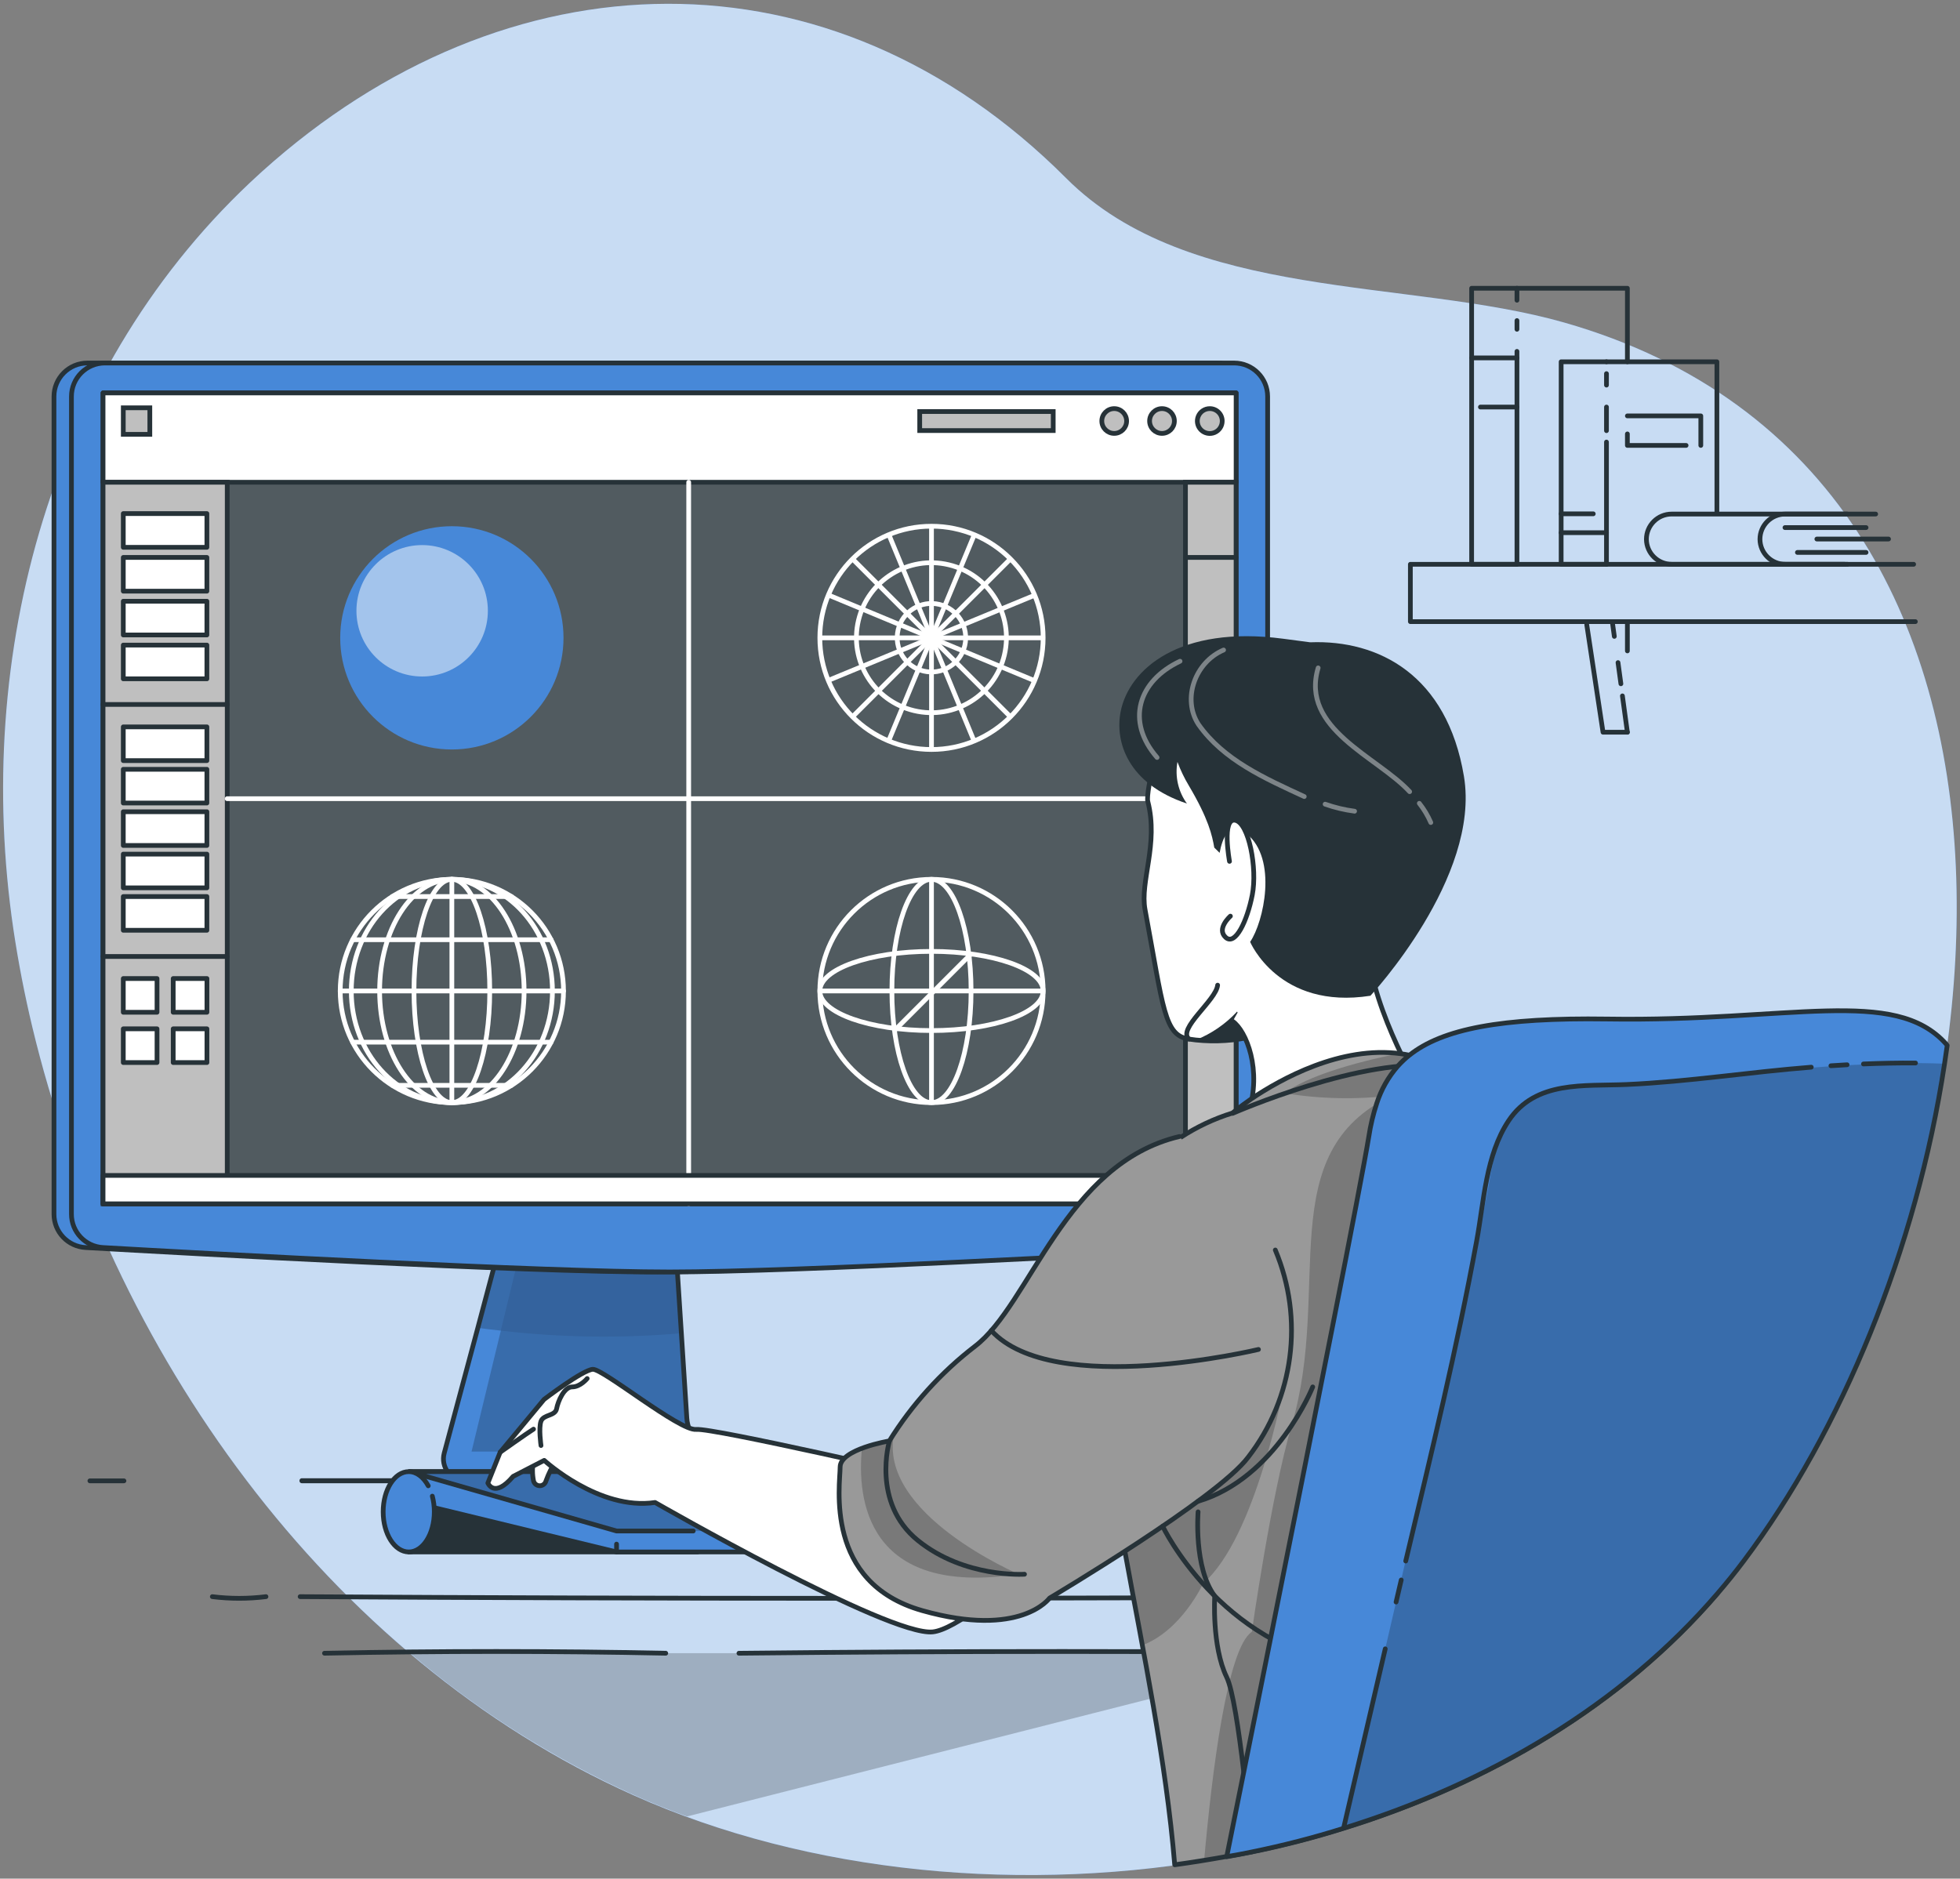 <?xml version="1.0" encoding="UTF-8"?>
<svg width="290px" height="278px" viewBox="0 0 290 278" version="1.1" xmlns="http://www.w3.org/2000/svg" xmlns:xlink="http://www.w3.org/1999/xlink">
    <rect x="0" y="0" width="290" height="278" fill="#808080" stroke="none"/>
    <!-- Generator: Sketch 57.1 (83088) - https://sketch.com -->
    <title>3d modeling-bro</title>
    <desc>Created with Sketch.</desc>
    <g id="Webdesign-quick-fix" stroke="none" stroke-width="1" fill="none" fill-rule="evenodd">
        <g id="Home-page---UI" transform="translate(-553, -1428)">
            <g id="3d-modeling-bro" transform="translate(553, 1428)">
                <g id="freepik--background-simple--inject-2" fill-rule="nonzero">
                    <path d="M38.402,25.718 L38.794,25.361 C74.9,-7.14 122.836,-8.61 157.766,26.383 C175.966,44.618 208.299,41.132 231.427,47.726 C311.171,70.469 297.381,178.661 257.992,231 C222.446,278.194 145.425,288.862 93.681,265.636 C48.181,245.231 16.191,199.647 4.781,151.977 C3.638,147.198 2.704,142.375 1.981,137.508 C-3.997,96.894 7.518,53.802 38.402,25.718 Z" id="Path" fill="#4788D8"></path>
                    <path d="M38.402,25.718 L38.794,25.361 C74.9,-7.14 122.836,-8.61 157.766,26.383 C175.966,44.618 208.299,41.132 231.427,47.726 C311.171,70.469 297.381,178.661 257.992,231 C222.446,278.194 145.425,288.862 93.681,265.636 C48.181,245.231 16.191,199.647 4.781,151.977 C3.638,147.198 2.704,142.375 1.981,137.508 C-3.997,96.894 7.518,53.802 38.402,25.718 Z" id="Path" fill="#FFFFFF" opacity="0.7"></path>
                </g>
                <g id="freepik--book-shelf--inject-2" transform="translate(208.6, 42)" stroke="#263238" stroke-linecap="round" stroke-linejoin="round" stroke-width="0.7">
                    <polyline id="Path" points="74.795 49.987 0.077 49.987 0.077 41.503 64.295 41.503"></polyline>
                    <path d="M32.186,54.32 L32.186,49.987" id="Path"></path>
                    <polyline id="Path" points="26.173 50.428 28.581 66.353 32.186 66.353"></polyline>
                    <polyline id="Path" points="15.848 9.996 15.848 41.503 9.142 41.503 9.142 0.658 15.848 0.658 15.848 2.429"></polyline>
                    <path d="M15.848,5.439 L15.848,6.727" id="Path"></path>
                    <polyline id="Path" points="32.186 11.536 32.186 0.658 15.848 0.658"></polyline>
                    <polyline id="Path" points="29.092 41.503 22.386 41.503 22.386 11.536 29.092 11.536"></polyline>
                    <polyline id="Path" points="45.43 33.803 45.43 11.536 29.092 11.536"></polyline>
                    <path d="M29.092,23.415 L29.092,41.503" id="Path"></path>
                    <path d="M29.092,18.235 L29.092,21.728" id="Path"></path>
                    <path d="M29.092,13.293 L29.092,14.987" id="Path"></path>
                    <path d="M9.142,10.962 L15.848,10.962" id="Path"></path>
                    <path d="M10.444,18.235 L15.848,18.235" id="Path"></path>
                    <path d="M22.386,34.034 L27.139,34.034" id="Path"></path>
                    <path d="M22.386,36.827 L29.092,36.827" id="Path"></path>
                    <polyline id="Path" points="32.186 19.544 43.05 19.544 43.05 23.912"></polyline>
                    <polyline id="Path" points="40.873 23.912 32.186 23.912 32.186 22.211"></polyline>
                    <path d="M31.451,60.977 L32.186,66.353" id="Path"></path>
                    <path d="M30.8,56.049 C30.947,57.099 31.087,58.149 31.227,59.185" id="Path"></path>
                    <path d="M29.953,49.987 C30.051,50.687 30.156,51.443 30.254,52.171" id="Path"></path>
                    <path d="M64.743,41.503 L38.759,41.503 C36.7,41.515 35.019,39.859 35,37.8 L35,37.8 C35.004,35.738 36.676,34.069 38.738,34.069 L64.722,34.069" id="Path"></path>
                    <path d="M74.543,41.503 L55.559,41.503 C53.5,41.515 51.819,39.859 51.8,37.8 L51.8,37.8 C51.804,35.738 53.476,34.069 55.538,34.069 L68.922,34.069" id="Path"></path>
                    <path d="M55.503,36.071 L67.501,36.071" id="Path"></path>
                    <path d="M70.826,37.765 L60.221,37.765" id="Path"></path>
                    <path d="M57.344,39.746 L67.501,39.746" id="Path"></path>
                </g>
                <g id="freepik--Device--inject-2" transform="translate(7.7, 53.2)">
                    <path d="M189,191.443 L93.933,215.6 C91.222,214.611 88.571,213.535 85.981,212.373 C74.054,206.973 62.946,199.922 52.983,191.429 L52.983,191.429 L189,191.443 Z" id="Path" fill-opacity="0.7" fill="#000000" fill-rule="nonzero" opacity="0.3"></path>
                    <path d="M104.559,162.68 L104.559,164.857 C104.559,165.143 104.445,165.417 104.243,165.619 C104.041,165.821 103.767,165.935 103.481,165.935 L61.159,165.935 C60.15,165.935 59.198,165.465 58.583,164.664 C57.969,163.863 57.762,162.822 58.023,161.847 L63,143.29 L69.881,117.446 L91.399,117.446 L92.141,129.038 L93.114,144.088 L93.919,156.639 C94.093,159.43 96.408,161.604 99.204,161.602 L103.516,161.602 C104.098,161.621 104.559,162.098 104.559,162.68 Z" id="Path" fill="#4788D8" fill-rule="nonzero"></path>
                    <g id="Group" transform="translate(61.6, 116.9)" fill="#000000" fill-opacity="0.7" fill-rule="nonzero" opacity="0.3">
                        <path d="M37.569,44.702 L0.469,44.702 L4.802,26.81 L8.218,12.698 L30.478,12.138 L31.451,27.188 L32.256,39.739 C32.43,42.541 34.762,44.719 37.569,44.702 L37.569,44.702 Z" id="Path"></path>
                        <path d="M31.5,27.188 C22.627,27.964 13.698,27.837 4.851,26.81 C3.626,26.684 2.471,26.537 1.351,26.39 L8.232,0.546 L29.75,0.546 L30.492,12.138 L31.5,27.188 Z" id="Path"></path>
                    </g>
                    <path d="M104.559,162.68 L104.559,164.857 C104.559,165.143 104.445,165.417 104.243,165.619 C104.041,165.821 103.767,165.935 103.481,165.935 L61.159,165.935 C60.15,165.935 59.198,165.465 58.583,164.664 C57.969,163.863 57.762,162.822 58.023,161.847 L63,143.29 L69.881,117.446 L91.399,117.446 L92.141,129.038 L93.114,144.088 L93.919,156.639 C94.093,159.43 96.408,161.604 99.204,161.602 L103.516,161.602 C104.098,161.621 104.559,162.098 104.559,162.68 Z" id="Path" stroke="#263238" stroke-width="0.7" stroke-linecap="round" stroke-linejoin="round"></path>
                    <path d="M177.275,126.469 C177.275,129.094 175.227,131.262 172.606,131.411 C157.115,132.293 107.394,135.023 88.781,135.023 C70.168,135.023 20.447,132.3 4.963,131.411 C2.34,131.266 0.287,129.096 0.287,126.469 L0.287,5.474 C0.287,2.737 2.506,0.518 5.243,0.518 L172.319,0.518 C175.056,0.518 177.275,2.737 177.275,5.474 L177.275,126.469 Z" id="Path" stroke="#263238" stroke-width="0.7" fill="#4788D8" fill-rule="nonzero" stroke-linecap="round" stroke-linejoin="round"></path>
                    <path d="M179.858,126.469 C179.862,129.095 177.811,131.266 175.189,131.411 C159.698,132.293 109.977,135.023 91.364,135.023 C72.751,135.023 23.03,132.3 7.546,131.411 C4.923,131.266 2.87,129.096 2.87,126.469 L2.87,5.474 C2.87,2.737 5.089,0.518 7.826,0.518 L174.902,0.518 C177.639,0.518 179.858,2.737 179.858,5.474 L179.858,126.469 Z" id="Path" stroke="#263238" stroke-width="0.7" fill="#4788D8" fill-rule="nonzero" stroke-linecap="round" stroke-linejoin="round"></path>
                    <rect id="Rectangle" stroke="#263238" stroke-width="0.7" fill="#263238" fill-rule="nonzero" stroke-linecap="round" stroke-linejoin="round" x="7.546" y="4.942" width="167.65" height="120.001"></rect>
                    <rect id="Rectangle" fill="#FFFFFF" fill-rule="nonzero" opacity="0.2" x="7.546" y="4.942" width="167.65" height="120.001"></rect>
                    <rect id="Rectangle" stroke="#263238" stroke-width="0.7" fill="#FFFFFF" fill-rule="nonzero" stroke-linecap="round" stroke-linejoin="round" x="7.546" y="4.942" width="167.65" height="13.223"></rect>
                    <rect id="Rectangle" stroke="#263238" stroke-width="0.7" fill="#BFBFBF" fill-rule="nonzero" x="7.546" y="18.165" width="18.375" height="106.778"></rect>
                    <path d="M94.199,18.165 L94.199,124.943" id="Path" stroke="#FFFFFF" stroke-width="0.7" stroke-linecap="round" stroke-linejoin="round"></path>
                    <path d="M25.914,64.988 L175.189,64.988" id="Path" stroke="#FFFFFF" stroke-width="0.7" stroke-linecap="round" stroke-linejoin="round"></path>
                    <path d="M173.138,9.1 C173.141,9.845 172.694,10.519 172.006,10.806 C171.319,11.093 170.526,10.937 169.998,10.411 C169.47,9.885 169.311,9.093 169.595,8.404 C169.88,7.715 170.552,7.266 171.297,7.266 C171.785,7.264 172.253,7.457 172.598,7.801 C172.944,8.145 173.138,8.612 173.138,9.1 Z" id="Path" stroke="#263238" stroke-width="0.7" fill="#BFBFBF" fill-rule="nonzero"></path>
                    <path d="M166.061,9.1 C166.061,10.113 165.24,10.934 164.227,10.934 C163.214,10.934 162.393,10.113 162.393,9.1 C162.393,8.087 163.214,7.266 164.227,7.266 C165.24,7.266 166.061,8.087 166.061,9.1 Z" id="Path" stroke="#263238" stroke-width="0.7" fill="#BFBFBF" fill-rule="nonzero"></path>
                    <path d="M158.991,9.1 C158.991,10.113 158.17,10.934 157.157,10.934 C156.144,10.934 155.323,10.113 155.323,9.1 C155.323,8.087 156.144,7.266 157.157,7.266 C158.17,7.266 158.991,8.087 158.991,9.1 L158.991,9.1 Z" id="Path" stroke="#263238" stroke-width="0.7" fill="#BFBFBF" fill-rule="nonzero"></path>
                    <rect id="Rectangle" stroke="#263238" stroke-width="0.7" fill="#FFFFFF" fill-rule="nonzero" stroke-linecap="round" stroke-linejoin="round" x="10.542" y="22.799" width="12.369" height="4.991"></rect>
                    <rect id="Rectangle" stroke="#263238" stroke-width="0.7" fill="#FFFFFF" fill-rule="nonzero" stroke-linecap="round" stroke-linejoin="round" x="10.542" y="29.288" width="12.369" height="4.991"></rect>
                    <rect id="Rectangle" stroke="#263238" stroke-width="0.7" fill="#FFFFFF" fill-rule="nonzero" stroke-linecap="round" stroke-linejoin="round" x="10.542" y="35.77" width="12.369" height="4.991"></rect>
                    <rect id="Rectangle" stroke="#263238" stroke-width="0.7" fill="#FFFFFF" fill-rule="nonzero" stroke-linecap="round" stroke-linejoin="round" x="10.542" y="42.259" width="12.369" height="4.991"></rect>
                    <rect id="Rectangle" stroke="#263238" stroke-width="0.7" fill="#FFFFFF" fill-rule="nonzero" stroke-linecap="round" stroke-linejoin="round" x="10.542" y="54.362" width="12.369" height="4.991"></rect>
                    <rect id="Rectangle" stroke="#263238" stroke-width="0.7" fill="#FFFFFF" fill-rule="nonzero" stroke-linecap="round" stroke-linejoin="round" x="10.542" y="60.641" width="12.369" height="4.991"></rect>
                    <rect id="Rectangle" stroke="#263238" stroke-width="0.7" fill="#FFFFFF" fill-rule="nonzero" stroke-linecap="round" stroke-linejoin="round" x="10.542" y="66.92" width="12.369" height="4.991"></rect>
                    <rect id="Rectangle" stroke="#263238" stroke-width="0.7" fill="#FFFFFF" fill-rule="nonzero" stroke-linecap="round" stroke-linejoin="round" x="10.542" y="73.192" width="12.369" height="4.991"></rect>
                    <rect id="Rectangle" stroke="#263238" stroke-width="0.7" fill="#FFFFFF" fill-rule="nonzero" stroke-linecap="round" stroke-linejoin="round" x="10.542" y="79.471" width="12.369" height="4.991"></rect>
                    <rect id="Rectangle" stroke="#263238" stroke-width="0.7" fill="#FFFFFF" fill-rule="nonzero" stroke-linecap="round" stroke-linejoin="round" x="10.542" y="91.602" width="4.991" height="4.991"></rect>
                    <rect id="Rectangle" stroke="#263238" stroke-width="0.7" fill="#FFFFFF" fill-rule="nonzero" stroke-linecap="round" stroke-linejoin="round" x="17.927" y="91.602" width="4.991" height="4.991"></rect>
                    <rect id="Rectangle" stroke="#263238" stroke-width="0.7" fill="#FFFFFF" fill-rule="nonzero" stroke-linecap="round" stroke-linejoin="round" x="10.542" y="99.043" width="4.991" height="4.991"></rect>
                    <rect id="Rectangle" stroke="#263238" stroke-width="0.7" fill="#FFFFFF" fill-rule="nonzero" stroke-linecap="round" stroke-linejoin="round" x="17.927" y="99.043" width="4.991" height="4.991"></rect>
                    <path d="M7.546,51.044 L25.914,51.044" id="Path" stroke="#263238" stroke-width="0.7" stroke-linecap="round" stroke-linejoin="round"></path>
                    <path d="M7.546,88.34 L25.914,88.34" id="Path" stroke="#263238" stroke-width="0.7" stroke-linecap="round" stroke-linejoin="round"></path>
                    <rect id="Rectangle" stroke="#263238" stroke-width="0.7" fill="#BFBFBF" fill-rule="nonzero" x="128.38" y="7.7" width="19.754" height="2.814"></rect>
                    <rect id="Rectangle" stroke="#263238" stroke-width="0.7" fill="#BFBFBF" fill-rule="nonzero" x="10.542" y="7.147" width="3.927" height="3.927"></rect>
                    <circle id="Oval" fill="#4788D8" fill-rule="nonzero" cx="59.157" cy="41.188" r="16.52"></circle>
                    <circle id="Oval" fill="#FFFFFF" fill-rule="nonzero" opacity="0.5" cx="54.761" cy="37.184" r="9.723"></circle>
                    <rect id="Rectangle" stroke="#263238" stroke-width="0.7" fill="#FFFFFF" fill-rule="nonzero" stroke-linecap="round" stroke-linejoin="round" x="7.546" y="120.736" width="167.65" height="4.207"></rect>
                    <rect id="Rectangle" stroke="#263238" stroke-width="0.7" fill="#BFBFBF" fill-rule="nonzero" x="167.699" y="18.165" width="7.49" height="102.571"></rect>
                    <path d="M167.699,29.288 L175.189,29.288" id="Path" stroke="#263238" stroke-width="0.7" stroke-linecap="round" stroke-linejoin="round"></path>
                    <path d="M167.699,52.339 L175.189,52.339" id="Path" stroke="#263238" stroke-width="0.7" stroke-linecap="round" stroke-linejoin="round"></path>
                    <path d="M167.699,75.39 L175.189,75.39" id="Path" stroke="#263238" stroke-width="0.7" stroke-linecap="round" stroke-linejoin="round"></path>
                    <circle id="Oval" stroke="#FFFFFF" stroke-width="0.7" cx="130.123" cy="41.188" r="16.52"></circle>
                    <path d="M113.596,41.188 L146.643,41.188" id="Path" stroke="#FFFFFF" stroke-width="0.7"></path>
                    <path d="M130.123,24.661 L130.123,57.708" id="Path" stroke="#FFFFFF" stroke-width="0.7"></path>
                    <path d="M118.433,29.505 L141.806,52.871" id="Path" stroke="#FFFFFF" stroke-width="0.7"></path>
                    <path d="M141.806,29.505 L118.433,52.871" id="Path" stroke="#FFFFFF" stroke-width="0.7"></path>
                    <path d="M114.863,34.846 L145.376,47.53" id="Path" stroke="#FFFFFF" stroke-width="0.7"></path>
                    <path d="M136.458,25.928 L123.781,56.441" id="Path" stroke="#FFFFFF" stroke-width="0.7"></path>
                    <path d="M123.816,25.914 L136.423,56.462" id="Path" stroke="#FFFFFF" stroke-width="0.7"></path>
                    <path d="M145.39,34.881 L114.849,47.488" id="Path" stroke="#FFFFFF" stroke-width="0.7"></path>
                    <circle id="Oval" stroke="#FFFFFF" stroke-width="0.7" transform="translate(130.111, 41.168) rotate(-76.63) translate(-130.111, -41.168) " cx="130.111" cy="41.168" r="11.095"></circle>
                    <circle id="Oval" stroke="#FFFFFF" stroke-width="0.7" transform="translate(130.115, 41.171) rotate(-76.68) translate(-130.115, -41.171) " cx="130.115" cy="41.171" r="5.068"></circle>
                    <circle id="Oval" stroke="#FFFFFF" stroke-width="0.7" stroke-linecap="round" stroke-linejoin="round" cx="59.157" cy="93.443" r="16.52"></circle>
                    <path d="M42.637,93.443 L75.684,93.443" id="Path" stroke="#FFFFFF" stroke-width="0.7" stroke-linecap="round" stroke-linejoin="round"></path>
                    <path d="M59.157,76.916 L59.157,109.963" id="Path" stroke="#FFFFFF" stroke-width="0.7" stroke-linecap="round" stroke-linejoin="round"></path>
                    <ellipse id="Oval" stroke="#FFFFFF" stroke-width="0.7" stroke-linecap="round" stroke-linejoin="round" cx="59.157" cy="93.443" rx="5.607" ry="16.52"></ellipse>
                    <ellipse id="Oval" stroke="#FFFFFF" stroke-width="0.7" stroke-linecap="round" stroke-linejoin="round" cx="59.157" cy="93.443" rx="10.689" ry="16.52"></ellipse>
                    <ellipse id="Oval" stroke="#FFFFFF" stroke-width="0.7" stroke-linecap="round" stroke-linejoin="round" cx="59.157" cy="93.443" rx="14.882" ry="16.52"></ellipse>
                    <path d="M44.471,85.862 L73.843,85.862" id="Path" stroke="#FFFFFF" stroke-width="0.7" stroke-linecap="round" stroke-linejoin="round"></path>
                    <path d="M50.337,79.471 L67.984,79.471" id="Path" stroke="#FFFFFF" stroke-width="0.7" stroke-linecap="round" stroke-linejoin="round"></path>
                    <path d="M44.471,101.017 L73.843,101.017" id="Path" stroke="#FFFFFF" stroke-width="0.7" stroke-linecap="round" stroke-linejoin="round"></path>
                    <path d="M50.337,107.408 L67.984,107.408" id="Path" stroke="#FFFFFF" stroke-width="0.7" stroke-linecap="round" stroke-linejoin="round"></path>
                    <circle id="Oval" stroke="#FFFFFF" stroke-width="0.7" cx="130.123" cy="93.443" r="16.52"></circle>
                    <ellipse id="Oval" stroke="#FFFFFF" stroke-width="0.7" cx="130.123" cy="93.443" rx="5.859" ry="16.52"></ellipse>
                    <ellipse id="Oval" stroke="#FFFFFF" stroke-width="0.7" cx="130.123" cy="93.443" rx="16.52" ry="5.859"></ellipse>
                    <path d="M124.642,99.295 L135.975,87.962" id="Path" stroke="#FFFFFF" stroke-width="0.7"></path>
                    <path d="M113.596,93.443 L146.643,93.443" id="Path" stroke="#FFFFFF" stroke-width="0.7"></path>
                    <path d="M130.123,76.916 L130.123,109.963" id="Path" stroke="#FFFFFF" stroke-width="0.7"></path>
                    <path d="M36.96,165.935 L202.216,165.935 C147.112,165.912 92.027,165.9 36.96,165.9 L36.96,165.935 Z" id="Path" stroke="#263238" stroke-width="0.7" fill="#FFFFFF" fill-rule="nonzero" stroke-linecap="round" stroke-linejoin="round"></path>
                    <path d="M5.6,165.935 L10.64,165.935" id="Path" stroke="#263238" stroke-width="0.7" fill="#FFFFFF" fill-rule="nonzero" stroke-linecap="round" stroke-linejoin="round"></path>
                    <polygon id="Path" stroke="#263238" stroke-width="0.7" fill="#263238" fill-rule="nonzero" stroke-linecap="round" stroke-linejoin="round" points="52.78 176.456 95.515 176.456 95.515 167.72 52.878 168.28"></polygon>
                    <polygon id="Path" stroke="#263238" stroke-width="0.7" fill="#4788D8" fill-rule="nonzero" stroke-linecap="round" stroke-linejoin="round" points="177.114 176.456 83.524 176.456 55.174 169.568 52.878 164.57 133.371 164.57 177.114 173.355"></polygon>
                    <polyline id="Path" fill="#4788D8" fill-rule="nonzero" points="98.56 173.355 177.114 173.355 133.371 164.57 52.878 164.57 83.524 173.355 94.871 173.355"></polyline>
                    <polygon id="Path" fill-opacity="0.7" fill="#000000" fill-rule="nonzero" opacity="0.3" points="52.878 164.57 83.524 173.355 177.114 173.355 133.371 164.57"></polygon>
                    <polyline id="Path" stroke="#263238" stroke-width="0.7" stroke-linecap="round" stroke-linejoin="round" points="98.56 173.355 177.114 173.355 133.371 164.57 52.878 164.57 83.524 173.355 94.871 173.355"></polyline>
                    <path d="M83.524,175.294 L83.524,176.456" id="Path" stroke="#263238" stroke-width="0.7" stroke-linecap="round" stroke-linejoin="round"></path>
                    <path d="M56.266,168.196 C56.464,168.952 56.562,169.731 56.56,170.513 C56.56,173.796 54.866,176.456 52.78,176.456 C50.694,176.456 48.993,173.796 48.993,170.513 C48.993,167.23 50.687,164.57 52.78,164.57 C53.935,164.57 54.964,165.382 55.664,166.67" id="Path" stroke="#263238" stroke-width="0.7" fill="#4788D8" fill-rule="nonzero" stroke-linecap="round" stroke-linejoin="round"></path>
                    <path d="M36.708,183.071 C90.3,183.4 144.9,183.4 199.108,183.071" id="Path" stroke="#263238" stroke-width="0.7" fill="#FFFFFF" fill-rule="nonzero" stroke-linecap="round" stroke-linejoin="round"></path>
                    <path d="M23.716,183.071 C26.352,183.4 29.018,183.4 31.654,183.071" id="Path" stroke="#263238" stroke-width="0.7" fill="#FFFFFF" fill-rule="nonzero" stroke-linecap="round" stroke-linejoin="round"></path>
                    <path d="M101.633,191.443 C133.7,191.1 165.2,191.1 197.239,191.443" id="Path" stroke="#263238" stroke-width="0.7" fill="#FFFFFF" fill-rule="nonzero" stroke-linecap="round" stroke-linejoin="round"></path>
                    <path d="M40.313,191.443 C57.4,191.1 74.2,191.1 90.804,191.443" id="Path" stroke="#263238" stroke-width="0.7" fill="#FFFFFF" fill-rule="nonzero" stroke-linecap="round" stroke-linejoin="round"></path>
                </g>
                <g id="freepik--Character--inject-2" transform="translate(72.1, 93.8)">
                    <path d="M113.477,59.535 C110.645,60.21 107.72,60.399 104.825,60.095 L103.824,59.962 C100.149,59.409 100.058,55.559 97.321,40.81 C96.537,36.61 99.358,31.115 97.727,24.794 C97.384,23.457 99.568,13.44 102.564,10.199 C112.315,-0.343 134.722,1.638 138.502,15.799 C144.046,36.498 129.962,55.671 113.477,59.535 Z" id="Path" stroke="#263238" stroke-width="0.7" fill="#FFFFFF" fill-rule="nonzero" stroke-linecap="round" stroke-linejoin="round"></path>
                    <path d="M108.059,51.982 C107.842,54.229 102.039,58.471 103.824,59.962" id="Path" stroke="#263238" stroke-width="0.7" stroke-linecap="round" stroke-linejoin="round"></path>
                    <path d="M113.477,59.535 C110.645,60.21 107.72,60.399 104.825,60.095 C107.148,59.164 109.235,57.73 110.936,55.895 L113.477,59.535 Z" id="Path" fill="#263238" fill-rule="nonzero"></path>
                    <path d="M6.839,122.325 C6.641,123.319 6.641,124.341 6.839,125.335 C6.944,125.76 7.326,126.058 7.763,126.058 C8.2,126.058 8.582,125.76 8.687,125.335 C9.071,124.282 9.567,123.273 10.164,122.325" id="Path" stroke="#263238" stroke-width="0.7" fill="#FFFFFF" fill-rule="nonzero" stroke-linecap="round" stroke-linejoin="round"></path>
                    <path d="M65.723,124.922 C65.723,124.922 33.404,117.481 30.912,117.726 C28.42,117.971 17.115,108.724 15.603,108.829 C14.091,108.934 8.4,113.281 8.4,113.281 L1.904,121.1 L0.084,125.657 C0.084,125.657 1.015,127.988 3.822,124.677 L8.421,122.304 C8.421,122.304 16.555,129.78 24.822,128.534 C24.822,128.534 59.374,148.372 65.912,147.686 C72.45,147 94.549,124.677 94.549,124.677 L65.723,124.922 Z" id="Path" stroke="#263238" stroke-width="0.7" fill="#FFFFFF" fill-rule="nonzero" stroke-linecap="round" stroke-linejoin="round"></path>
                    <path d="M110.285,57.33 C112.287,58.73 114.688,64.526 112.595,70.952 L138.873,68.943 C138.873,68.943 132.118,58.17 130.508,48.475 C128.898,38.78 116.767,45.892 116.767,45.892" id="Path" stroke="#263238" stroke-width="0.7" fill="#FFFFFF" fill-rule="nonzero" stroke-linecap="round" stroke-linejoin="round"></path>
                    <path d="M144.501,21.07 C142.002,6.104 131.901,0.854 121.751,1.246 L117.775,0.721 C102.375,-1.316 94.948,5.264 93.716,11.473 C92.82,15.953 94.752,22.183 103.516,25.109 C102.23,23.332 101.724,21.107 102.116,18.949 C102.565,20.166 103.128,21.337 103.796,22.449 C106.729,27.405 107.247,29.82 107.562,31.626 L108.353,32.403 C108.738,30.303 109.753,27.503 112.329,29.554 C116.991,33.299 114.863,42.686 112.868,45.577 C112.868,45.577 117.11,55.671 130.669,53.55 C130.662,53.571 147,36.036 144.501,21.07 Z" id="Path" fill="#263238" fill-rule="nonzero"></path>
                    <path d="M109.816,33.663 C109.816,33.663 108.633,27.216 110.656,27.58 C112.679,27.944 113.953,34.699 113.19,38.612 C112.427,42.525 110.663,46.2 109.249,44.912 C107.835,43.624 109.949,41.769 109.949,41.769" id="Path" stroke="#263238" stroke-width="0.7" fill="#FFFFFF" fill-rule="nonzero" stroke-linecap="round" stroke-linejoin="round"></path>
                    <path d="M182,142.002 C167.804,158.515 148.239,170.044 126.7,176.715 C122.248,178.115 117.721,179.282 113.12,180.215 C111.888,180.472 110.651,180.705 109.41,180.915 C106.848,181.382 104.281,181.792 101.71,182.147 C100.422,166.67 97.041,150.647 94.332,135.737 C93.765,132.594 93.226,129.493 92.736,126.462 C92.645,125.86 92.547,125.258 92.456,124.663 C91.581,118.951 90.923,113.463 90.65,108.339 C89.88,93.408 92.421,81.312 102.55,74.536 C104.934,72.971 107.526,71.748 110.25,70.903 L110.25,70.903 C110.376,70.791 111.405,69.951 113.05,68.803 C117.439,65.849 126.301,60.921 135.142,62.125 C135.541,62.181 135.94,62.244 136.339,62.328 C137.994,62.66 139.596,63.218 141.099,63.987 C145.798,64.836 150.364,66.302 154.679,68.348 C159.425,70.63 164.325,73.997 167.433,78.848 C172.326,86.457 178.248,118.895 182,142.002 Z" id="Path" fill="#999999" fill-rule="nonzero"></path>
                    <g id="Group" transform="translate(91.7, 61.6)" fill="#000000" fill-opacity="0.7" fill-rule="nonzero" opacity="0.3">
                        <path d="M26.138,49.833 C26.138,49.833 22.029,72.135 14.238,78.876 C14.238,78.876 11.053,85.876 5.194,88.074 C4.326,83.377 3.437,78.729 2.611,74.186 C2.044,71.043 1.505,67.942 1.015,64.911 C0.924,64.309 0.826,63.707 0.735,63.112 C0.644,62.517 0.546,61.887 0.462,61.278 L26.138,49.833 Z" id="Path"></path>
                        <path d="M90.3,80.402 C76.104,96.915 56.539,108.444 35,115.115 C30.548,116.515 26.021,117.682 21.42,118.615 C20.188,118.872 18.951,119.105 17.71,119.315 C16.597,119.525 15.484,119.714 14.364,119.896 C15.498,107.121 17.752,88.494 21.42,86.079 C21.42,86.079 24.29,65.779 27.328,55.468 C33.313,35.126 24.297,15.183 42.182,6.706 C36.882,7.342 31.519,7.229 26.25,6.37 C29.393,3.955 36.302,1.869 43.211,0.497 L43.211,0.497 L43.512,0.532 C43.911,0.588 44.31,0.651 44.709,0.735 C46.364,1.067 47.966,1.625 49.469,2.394 C54.168,3.243 58.734,4.709 63.049,6.755 C67.795,9.037 72.695,12.404 75.803,17.255 C80.626,24.857 86.548,57.295 90.3,80.402 Z" id="Path"></path>
                    </g>
                    <path d="M182,142.002 C167.804,158.515 148.239,170.044 126.7,176.715 C122.248,178.115 117.721,179.282 113.12,180.215 C111.888,180.472 110.651,180.705 109.41,180.915 C106.848,181.382 104.281,181.792 101.71,182.147 C100.422,166.67 97.041,150.647 94.332,135.737 C93.765,132.594 93.226,129.493 92.736,126.462 C92.645,125.86 92.547,125.258 92.456,124.663 C91.581,118.951 90.923,113.463 90.65,108.339 C89.88,93.408 92.421,81.312 102.55,74.536 C104.934,72.971 107.526,71.748 110.25,70.903 L110.25,70.903 C110.376,70.791 111.405,69.951 113.05,68.803 C117.439,65.849 126.301,60.921 135.142,62.125 C135.541,62.181 135.94,62.244 136.339,62.328 C137.994,62.66 139.596,63.218 141.099,63.987 C145.798,64.836 150.364,66.302 154.679,68.348 C159.425,70.63 164.325,73.997 167.433,78.848 C172.326,86.457 178.248,118.895 182,142.002 Z" id="Path" stroke="#263238" stroke-width="0.7" stroke-linecap="round" stroke-linejoin="round"></path>
                    <path d="M102.396,74.382 C85.442,78.407 80.332,99.211 72.149,105.427 C67.122,109.296 62.833,114.038 59.486,119.427 C59.486,119.427 52.206,120.645 52.206,123.291 C52.206,125.937 49.784,140.413 64.365,144.536 C78.946,148.659 83.188,142.688 83.188,142.688 C83.188,142.688 108.038,127.939 112.588,121.821 C119.348,113.074 120.877,101.366 116.592,91.175" id="Path" fill="#999999" fill-rule="nonzero"></path>
                    <path d="M78.617,139.139 C55.986,142.59 54.712,127.897 55.426,120.54 C56.745,120.06 58.104,119.694 59.486,119.448 C59.486,119.448 59.71,119.056 60.186,118.384 C57.743,130.249 78.617,139.139 78.617,139.139 Z" id="Path" fill-opacity="0.7" fill="#000000" fill-rule="nonzero" opacity="0.3"></path>
                    <path d="M102.396,74.382 C85.442,78.407 80.332,99.211 72.149,105.427 C67.122,109.296 62.833,114.038 59.486,119.427 C59.486,119.427 52.206,120.645 52.206,123.291 C52.206,125.937 49.784,140.413 64.365,144.536 C78.946,148.659 83.188,142.688 83.188,142.688 C83.188,142.688 108.038,127.939 112.588,121.821 C119.348,113.074 120.877,101.366 116.592,91.175" id="Path" stroke="#263238" stroke-width="0.7" stroke-linecap="round" stroke-linejoin="round"></path>
                    <path d="M7.945,120.106 C7.945,120.106 7.574,117.523 7.945,116.508 C8.316,115.493 10.045,115.766 10.255,114.66 C10.465,113.554 11.361,111.433 12.565,111.433 C13.769,111.433 14.777,110.194 14.777,110.194" id="Path" stroke="#263238" stroke-width="0.7" stroke-linecap="round" stroke-linejoin="round"></path>
                    <path d="M1.904,121.1 C1.904,121.1 5.859,118.3 6.839,117.684" id="Path" stroke="#263238" stroke-width="0.7" stroke-linecap="round" stroke-linejoin="round"></path>
                    <path d="M114.1,105.889 C114.1,105.889 83.755,113.162 74.564,103.089" id="Path" stroke="#263238" stroke-width="0.7" stroke-linecap="round" stroke-linejoin="round"></path>
                    <path d="M59.5,119.448 C59.5,119.448 56.791,128.548 63.7,134.148 C70.609,139.748 79.485,139.153 79.485,139.153" id="Path" stroke="#263238" stroke-width="0.7" stroke-linecap="round" stroke-linejoin="round"></path>
                    <path d="M110.285,70.952 C110.285,70.952 129.822,62.377 141.176,64.043" id="Path" stroke="#263238" stroke-width="0.7" stroke-linecap="round" stroke-linejoin="round"></path>
                    <path d="M122.129,111.433 C122.129,111.433 116.725,124.936 105.168,128.359" id="Path" stroke="#263238" stroke-width="0.7" stroke-linecap="round" stroke-linejoin="round"></path>
                    <path d="M99.932,132.062 C99.932,132.062 108.283,149.646 127.533,152.691" id="Path" stroke="#263238" stroke-width="0.7" stroke-linecap="round" stroke-linejoin="round"></path>
                    <path d="M113.12,180.229 C112.819,176.778 112.42,172.529 111.93,168.455 L111.93,168.455 C111.188,162.155 110.299,156.233 109.389,154.364 C107.177,149.793 107.632,142.387 107.632,142.387 C104.489,138.187 105.168,129.92 105.168,129.92" id="Path" stroke="#263238" stroke-width="0.7" stroke-linecap="round" stroke-linejoin="round"></path>
                    <g id="Group" opacity="0.4" transform="translate(95.9, 2.1)" stroke="#FFFFFF" stroke-linecap="round" stroke-linejoin="round" stroke-width="0.7">
                        <path d="M28.063,23.1 C29.477,23.597 30.938,23.947 32.424,24.143" id="Path"></path>
                        <path d="M13.041,0.287 C8.799,2.107 6.874,7.546 9.324,11.298 C13.034,16.576 19.124,19.271 24.976,21.973" id="Path"></path>
                        <path d="M6.601,1.946 C0.413,4.865 -1.47,10.829 3.199,16.191" id="Path"></path>
                        <path d="M42,22.974 C42.687,23.844 43.259,24.799 43.701,25.816" id="Path"></path>
                        <path d="M27.034,2.933 C24.339,11.97 35.77,16.051 40.572,21.252" id="Path"></path>
                    </g>
                    <path d="M216.006,60.9 C215.88,61.803 215.754,62.699 215.614,63.602 C211.456,91 200.417,117.88 185.892,137.2 C184.646,138.861 183.346,140.474 181.993,142.037 C167.797,158.55 148.232,170.079 126.693,176.75 C122.241,178.15 117.714,179.317 113.113,180.25 C111.881,180.507 110.644,180.74 109.403,180.95 C110.138,177.324 110.985,173.096 111.923,168.441 L111.923,168.441 C113.134,162.407 114.485,155.666 115.892,148.638 C122.066,117.761 129.304,81.284 130.431,74.375 C130.684,72.712 131.075,71.073 131.6,69.475 C132.25,67.45 133.305,65.578 134.701,63.973 C134.995,63.651 135.303,63.336 135.632,63.028 C135.961,62.72 136.143,62.58 136.409,62.363 C141.309,58.457 149.989,56.763 165.711,56.994 C192.815,57.421 208.152,52.143 215.824,60.662 C215.889,60.738 215.95,60.817 216.006,60.9 Z" id="Path" fill="#4788D8" fill-rule="nonzero"></path>
                    <path d="M215.6,63.609 C211.456,91 200.417,117.88 185.892,137.2 C184.646,138.861 183.346,140.474 181.993,142.037 C167.797,158.55 148.232,170.079 126.693,176.75 C132.174,153.258 146.552,91.399 148.337,80.612 C149.506,73.612 151.585,70.112 154.749,68.439 C157.605,66.913 161.336,66.822 166.061,66.843 C173.341,66.836 198.702,62.874 215.6,63.609 Z" id="Path" fill-opacity="0.7" fill="#000000" fill-rule="nonzero" opacity="0.3"></path>
                    <path d="M216.006,60.9 C215.88,61.803 215.754,62.699 215.614,63.602 C211.456,91 200.417,117.88 185.892,137.2 C184.646,138.861 183.346,140.474 181.993,142.037 C167.797,158.55 148.232,170.079 126.693,176.75 C122.241,178.15 117.714,179.317 113.113,180.25 C111.881,180.507 110.644,180.74 109.403,180.95 C110.138,177.324 110.985,173.096 111.923,168.441 L111.923,168.441 C113.134,162.407 114.485,155.666 115.892,148.638 C122.066,117.761 129.304,81.284 130.431,74.375 C130.684,72.712 131.075,71.073 131.6,69.475 C132.25,67.45 133.305,65.578 134.701,63.973 C134.995,63.651 135.303,63.336 135.632,63.028 C135.961,62.72 136.143,62.58 136.409,62.363 C141.309,58.457 149.989,56.763 165.711,56.994 C192.815,57.421 208.152,52.143 215.824,60.662 C215.889,60.738 215.95,60.817 216.006,60.9 Z" id="Path" stroke="#263238" stroke-width="0.7" stroke-linecap="round" stroke-linejoin="round"></path>
                    <path d="M203.616,63.644 C206.171,63.539 208.733,63.483 211.316,63.504" id="Path" stroke="#263238" stroke-width="0.7" stroke-linecap="round" stroke-linejoin="round"></path>
                    <path d="M198.8,63.91 L201.194,63.763" id="Path" stroke="#263238" stroke-width="0.7" stroke-linecap="round" stroke-linejoin="round"></path>
                    <path d="M135.891,137.2 C139.636,121.457 143.465,105.7 146.391,89.803 C147.462,84.007 147.735,77.133 151.095,72.072 C155.092,66.045 162.295,66.962 168.595,66.682 C177.695,66.276 186.795,64.834 195.895,64.12" id="Path" stroke="#263238" stroke-width="0.7" stroke-linecap="round" stroke-linejoin="round"></path>
                    <path d="M134.463,143.269 C134.715,142.177 134.967,141.092 135.226,140" id="Path" stroke="#263238" stroke-width="0.7" stroke-linecap="round" stroke-linejoin="round"></path>
                    <path d="M126.7,176.715 C128.763,167.876 130.816,159.035 132.86,150.192" id="Path" stroke="#263238" stroke-width="0.7" stroke-linecap="round" stroke-linejoin="round"></path>
                </g>
            </g>
        </g>
    </g>
</svg>
